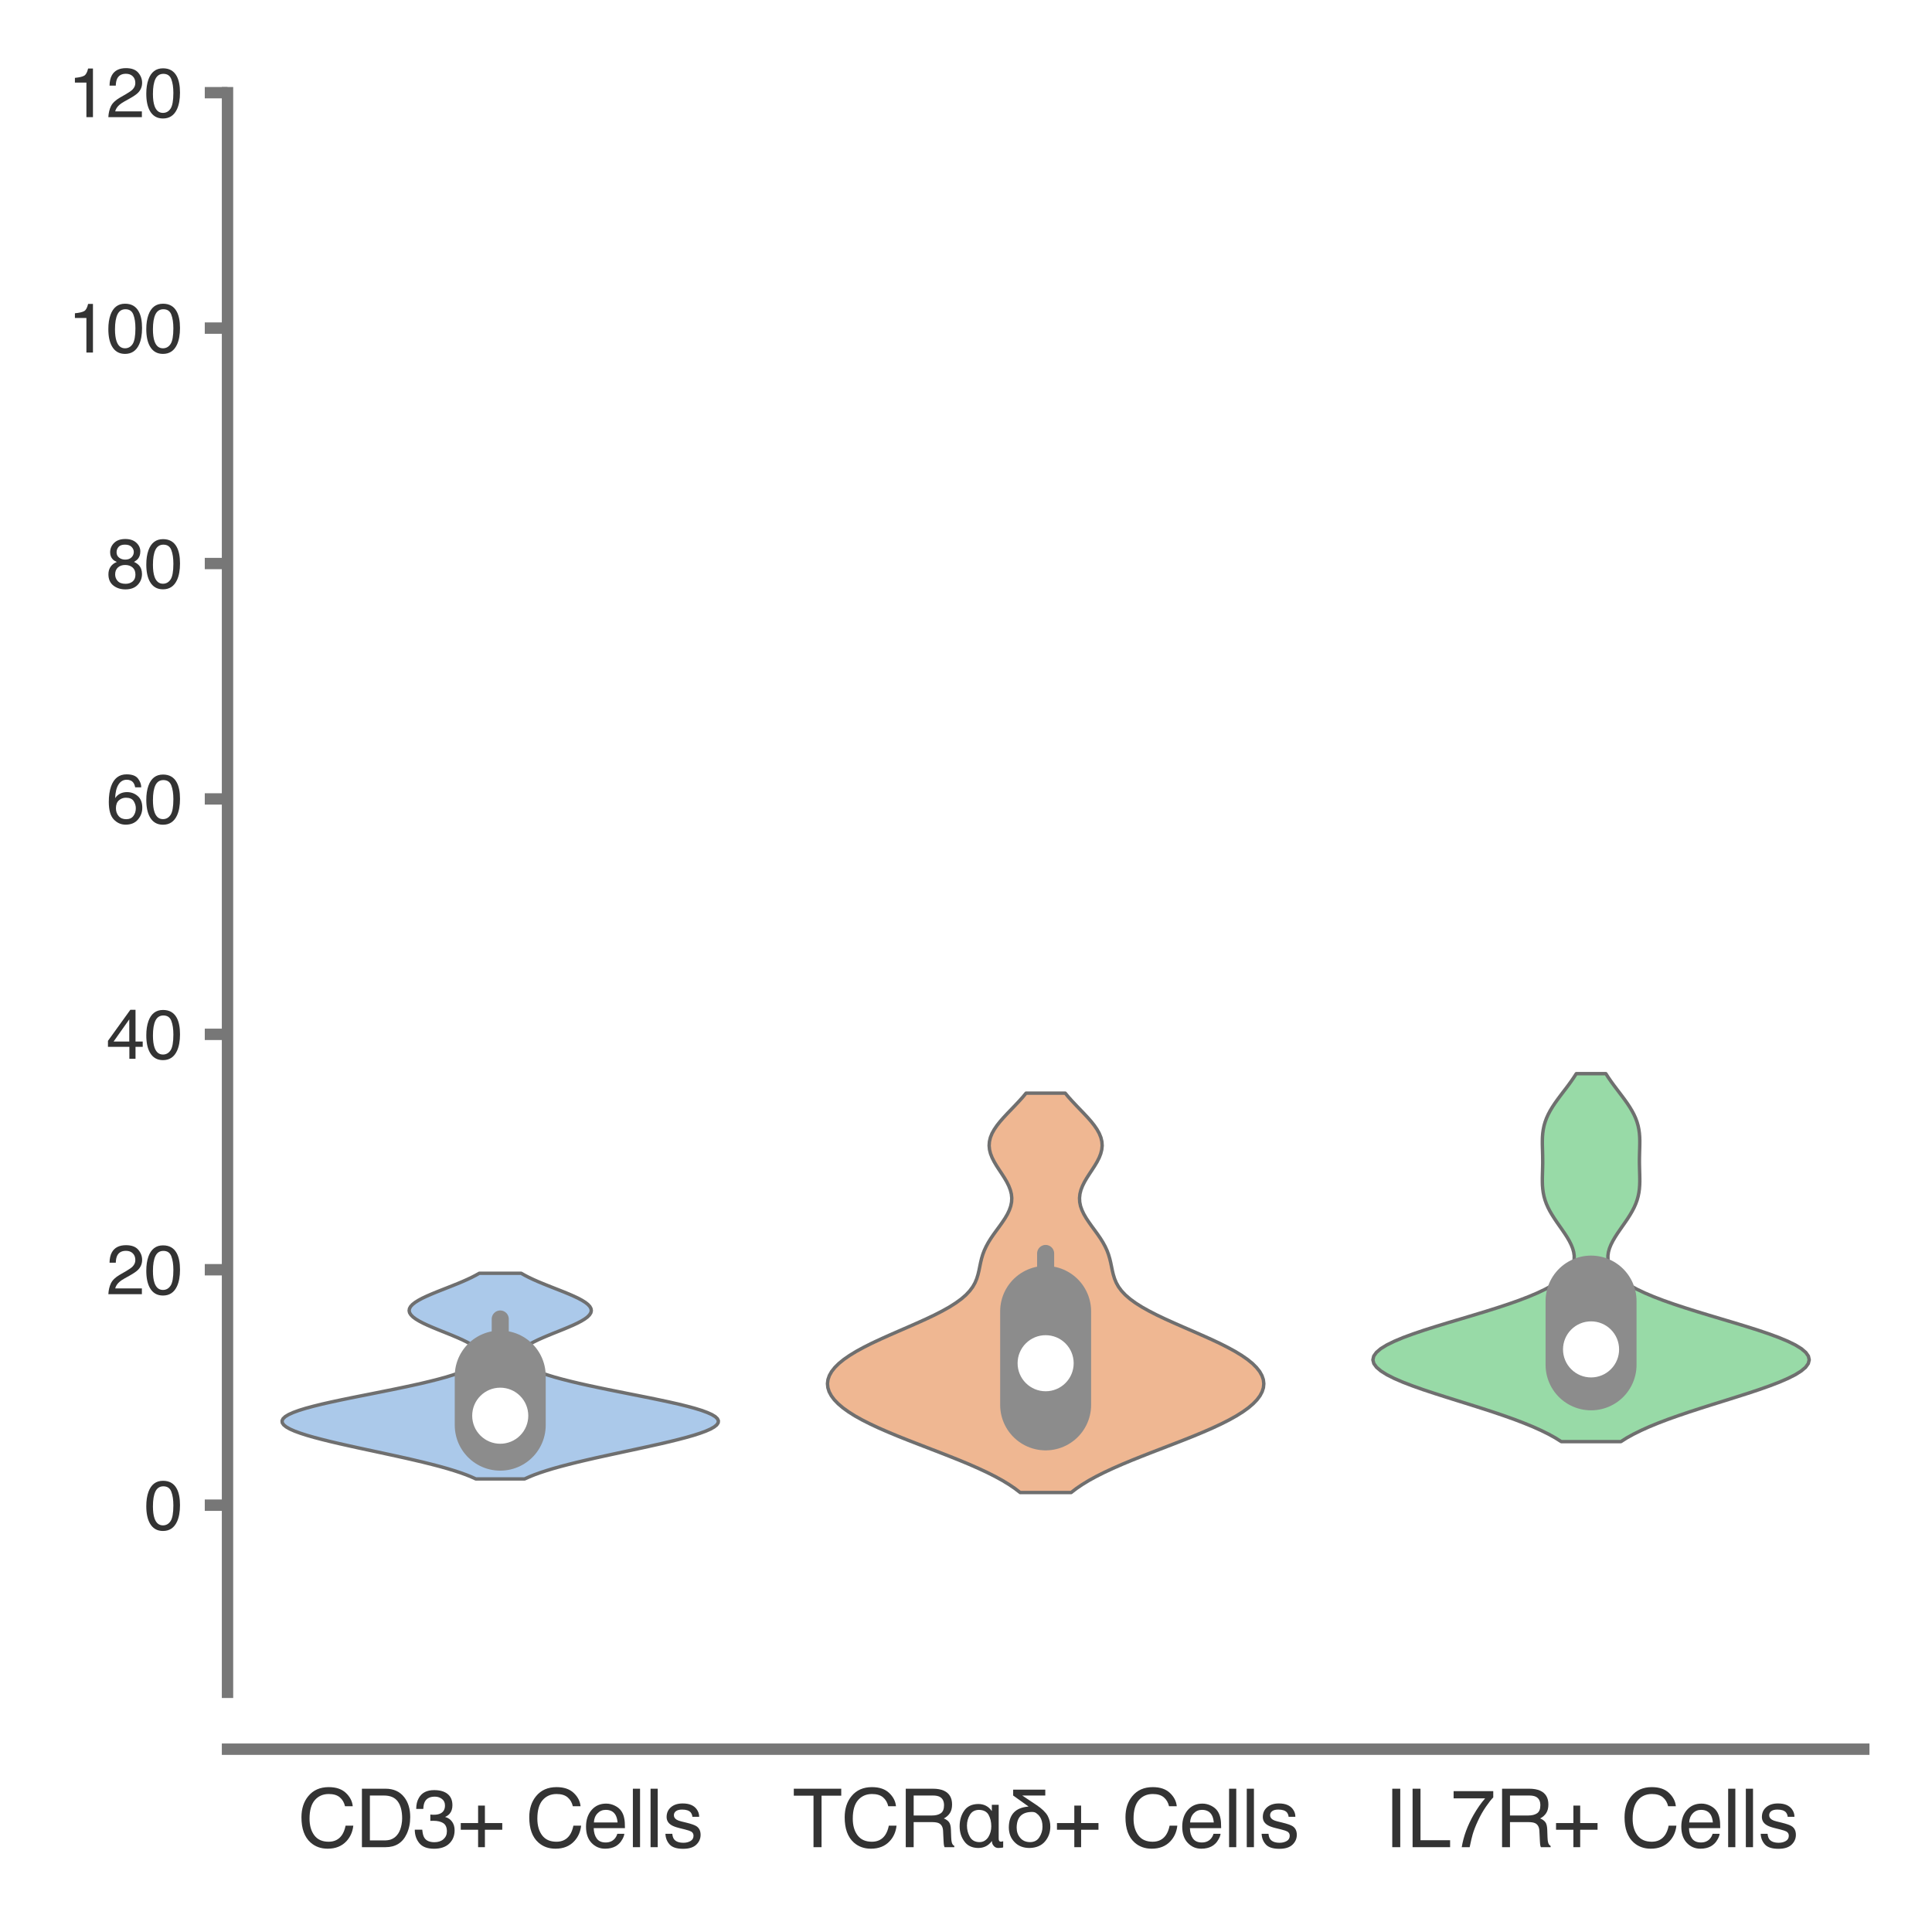 <?xml version="1.0" encoding="utf-8" standalone="no"?>
<!DOCTYPE svg PUBLIC "-//W3C//DTD SVG 1.1//EN"
  "http://www.w3.org/Graphics/SVG/1.1/DTD/svg11.dtd">
<svg xmlns:xlink="http://www.w3.org/1999/xlink" width="84.96pt" height="84.96pt" viewBox="0 0 84.96 84.96" xmlns="http://www.w3.org/2000/svg" version="1.1">
 <defs>
  <style type="text/css">*{stroke-linejoin: round; stroke-linecap: butt}</style>
 </defs>
 <g id="figure_1">
  <g id="patch_1">
   <path d="M 0 84.96 
L 84.96 84.96 
L 84.96 0 
L 0 0 
z
" style="fill: #ffffff"/>
  </g>
  <g id="axes_1">
   <g id="patch_2">
    <path d="M 10.005 74.42 
L 81.96 74.42 
L 81.96 4.076 
L 10.005 4.076 
z
" style="fill: #ffffff"/>
   </g>
   <g id="matplotlib.axis_1">
    <g id="xtick_1">
     <g id="text_1">
      <!-- CD3+ Cells -->
      <g style="fill: #333333" transform="translate(13.099 81.23) scale(0.035 -0.035)">
       <defs>
        <path id="Helvetica-43" d="M 2422 4716 
Q 3294 4716 3775 4256 
Q 4256 3797 4309 3213 
L 3703 3213 
Q 3600 3656 3292 3915 
Q 2984 4175 2428 4175 
Q 1750 4175 1333 3698 
Q 916 3222 916 2238 
Q 916 1431 1292 929 
Q 1669 428 2416 428 
Q 3103 428 3463 956 
Q 3653 1234 3747 1688 
L 4353 1688 
Q 4272 963 3816 472 
Q 3269 -119 2341 -119 
Q 1541 -119 997 366 
Q 281 1006 281 2344 
Q 281 3359 819 4009 
Q 1400 4716 2422 4716 
z
M 2297 4716 
L 2297 4716 
z
" transform="scale(0.016)"/>
        <path id="Helvetica-44" d="M 2250 531 
Q 2566 531 2769 597 
Q 3131 719 3363 1066 
Q 3547 1344 3628 1778 
Q 3675 2038 3675 2259 
Q 3675 3113 3336 3584 
Q 2997 4056 2244 4056 
L 1141 4056 
L 1141 531 
L 2250 531 
z
M 516 4591 
L 2375 4591 
Q 3322 4591 3844 3919 
Q 4309 3313 4309 2366 
Q 4309 1634 4034 1044 
Q 3550 0 2369 0 
L 516 0 
L 516 4591 
z
" transform="scale(0.016)"/>
        <path id="Helvetica-33" d="M 1663 -122 
Q 869 -122 511 314 
Q 153 750 153 1375 
L 741 1375 
Q 778 941 903 744 
Q 1122 391 1694 391 
Q 2138 391 2406 628 
Q 2675 866 2675 1241 
Q 2675 1703 2392 1887 
Q 2109 2072 1606 2072 
Q 1550 2072 1492 2070 
Q 1434 2069 1375 2066 
L 1375 2563 
Q 1463 2553 1522 2550 
Q 1581 2547 1650 2547 
Q 1966 2547 2169 2647 
Q 2525 2822 2525 3272 
Q 2525 3606 2287 3787 
Q 2050 3969 1734 3969 
Q 1172 3969 956 3594 
Q 838 3388 822 3006 
L 266 3006 
Q 266 3506 466 3856 
Q 809 4481 1675 4481 
Q 2359 4481 2734 4176 
Q 3109 3872 3109 3294 
Q 3109 2881 2888 2625 
Q 2750 2466 2531 2375 
Q 2884 2278 3082 2001 
Q 3281 1725 3281 1325 
Q 3281 684 2859 281 
Q 2438 -122 1663 -122 
z
" transform="scale(0.016)"/>
        <path id="Helvetica-2b" d="M 288 1369 
L 288 1894 
L 1650 1894 
L 1650 3266 
L 2184 3266 
L 2184 1894 
L 3547 1894 
L 3547 1369 
L 2184 1369 
L 2184 0 
L 1650 0 
L 1650 1369 
L 288 1369 
z
" transform="scale(0.016)"/>
        <path id="Helvetica-20" transform="scale(0.016)"/>
        <path id="Helvetica-65" d="M 1806 3422 
Q 2163 3422 2497 3255 
Q 2831 3088 3006 2822 
Q 3175 2569 3231 2231 
Q 3281 2000 3281 1494 
L 828 1494 
Q 844 984 1069 676 
Q 1294 369 1766 369 
Q 2206 369 2469 659 
Q 2619 828 2681 1050 
L 3234 1050 
Q 3213 866 3089 639 
Q 2966 413 2813 269 
Q 2556 19 2178 -69 
Q 1975 -119 1719 -119 
Q 1094 -119 659 336 
Q 225 791 225 1609 
Q 225 2416 662 2919 
Q 1100 3422 1806 3422 
z
M 2703 1941 
Q 2669 2306 2544 2525 
Q 2313 2931 1772 2931 
Q 1384 2931 1121 2651 
Q 859 2372 844 1941 
L 2703 1941 
z
M 1753 3428 
L 1753 3428 
z
" transform="scale(0.016)"/>
        <path id="Helvetica-6c" d="M 428 4591 
L 991 4591 
L 991 0 
L 428 0 
L 428 4591 
z
" transform="scale(0.016)"/>
        <path id="Helvetica-73" d="M 747 1050 
Q 772 769 888 619 
Q 1100 347 1625 347 
Q 1938 347 2175 483 
Q 2413 619 2413 903 
Q 2413 1119 2222 1231 
Q 2100 1300 1741 1391 
L 1294 1503 
Q 866 1609 663 1741 
Q 300 1969 300 2372 
Q 300 2847 642 3140 
Q 984 3434 1563 3434 
Q 2319 3434 2653 2991 
Q 2863 2709 2856 2384 
L 2325 2384 
Q 2309 2575 2191 2731 
Q 1997 2953 1519 2953 
Q 1200 2953 1036 2831 
Q 872 2709 872 2509 
Q 872 2291 1088 2159 
Q 1213 2081 1456 2022 
L 1828 1931 
Q 2434 1784 2641 1647 
Q 2969 1431 2969 969 
Q 2969 522 2630 197 
Q 2291 -128 1597 -128 
Q 850 -128 539 211 
Q 228 550 206 1050 
L 747 1050 
z
M 1578 3428 
L 1578 3428 
z
" transform="scale(0.016)"/>
       </defs>
       <use xlink:href="#Helvetica-43"/>
       <use xlink:href="#Helvetica-44" x="72.217"/>
       <use xlink:href="#Helvetica-33" x="144.434"/>
       <use xlink:href="#Helvetica-2b" x="200.049"/>
       <use xlink:href="#Helvetica-20" x="258.447"/>
       <use xlink:href="#Helvetica-43" x="286.23"/>
       <use xlink:href="#Helvetica-65" x="358.447"/>
       <use xlink:href="#Helvetica-6c" x="414.062"/>
       <use xlink:href="#Helvetica-6c" x="436.279"/>
       <use xlink:href="#Helvetica-73" x="458.496"/>
      </g>
     </g>
    </g>
    <g id="xtick_2">
     <g id="text_2">
      <!-- TCRαδ+ Cells -->
      <g style="fill: #333333" transform="translate(34.85 81.23) scale(0.035 -0.035)">
       <defs>
        <path id="Helvetica-54" d="M 3828 4591 
L 3828 4044 
L 2281 4044 
L 2281 0 
L 1650 0 
L 1650 4044 
L 103 4044 
L 103 4591 
L 3828 4591 
z
" transform="scale(0.016)"/>
        <path id="Helvetica-52" d="M 2622 2488 
Q 3059 2488 3314 2663 
Q 3569 2838 3569 3294 
Q 3569 3784 3213 3963 
Q 3022 4056 2703 4056 
L 1184 4056 
L 1184 2488 
L 2622 2488 
z
M 563 4591 
L 2688 4591 
Q 3213 4591 3553 4438 
Q 4200 4144 4200 3353 
Q 4200 2941 4029 2678 
Q 3859 2416 3553 2256 
Q 3822 2147 3958 1969 
Q 4094 1791 4109 1391 
L 4131 775 
Q 4141 513 4175 384 
Q 4231 166 4375 103 
L 4375 0 
L 3613 0 
Q 3581 59 3562 153 
Q 3544 247 3531 516 
L 3494 1281 
Q 3472 1731 3159 1884 
Q 2981 1969 2600 1969 
L 1184 1969 
L 1184 0 
L 563 0 
L 563 4591 
z
" transform="scale(0.016)"/>
        <path id="Helvetica-3b1" d="M 3347 703 
Q 3334 428 3525 434 
Q 3641 434 3700 475 
L 3700 -19 
Q 3628 -44 3513 -50 
Q 3391 -63 3309 -63 
Q 3084 -56 2956 103 
Q 2816 256 2816 475 
L 2803 475 
Q 2413 -63 1734 -63 
Q 1006 -50 647 459 
Q 281 953 281 1644 
Q 281 2350 634 2859 
Q 984 3378 1741 3391 
Q 2413 3391 2797 2847 
L 2809 2847 
L 2809 3328 
L 3347 3328 
L 3347 703 
z
M 1825 397 
Q 2075 397 2253 513 
Q 2425 622 2541 806 
Q 2766 1184 2766 1638 
Q 2766 2144 2559 2528 
Q 2350 2919 1797 2931 
Q 1306 2919 1081 2534 
Q 856 2156 856 1697 
Q 856 1209 1081 819 
Q 1306 409 1825 397 
z
" transform="scale(0.016)"/>
        <path id="Helvetica-3b4" d="M 666 4519 
L 3188 4519 
L 3188 4056 
L 1394 4056 
L 1394 4044 
L 2509 3303 
Q 3134 2881 3372 2469 
Q 3591 2053 3584 1600 
Q 3578 934 3163 447 
Q 2738 -50 1938 -63 
Q 1203 -56 769 403 
Q 331 850 325 1556 
Q 341 3066 1863 3188 
L 1863 3200 
L 666 4056 
L 666 4519 
z
M 1991 397 
Q 2497 403 2731 794 
Q 2969 1166 2969 1606 
Q 2969 1856 2919 2041 
Q 2866 2222 2791 2344 
Q 2713 2463 2638 2541 
Q 2559 2619 2509 2650 
Q 2381 2766 2156 2766 
Q 947 2766 941 1528 
Q 941 1056 1216 738 
Q 1491 403 1991 397 
z
" transform="scale(0.016)"/>
       </defs>
       <use xlink:href="#Helvetica-54"/>
       <use xlink:href="#Helvetica-43" x="61.084"/>
       <use xlink:href="#Helvetica-52" x="133.301"/>
       <use xlink:href="#Helvetica-3b1" x="205.518"/>
       <use xlink:href="#Helvetica-3b4" x="266.602"/>
       <use xlink:href="#Helvetica-2b" x="327.686"/>
       <use xlink:href="#Helvetica-20" x="386.084"/>
       <use xlink:href="#Helvetica-43" x="413.867"/>
       <use xlink:href="#Helvetica-65" x="486.084"/>
       <use xlink:href="#Helvetica-6c" x="541.699"/>
       <use xlink:href="#Helvetica-6c" x="563.916"/>
       <use xlink:href="#Helvetica-73" x="586.133"/>
      </g>
     </g>
    </g>
    <g id="xtick_3">
     <g id="text_3">
      <!-- IL7R+ Cells -->
      <g style="fill: #333333" transform="translate(60.873 81.23) scale(0.035 -0.035)">
       <defs>
        <path id="Helvetica-49" d="M 628 4591 
L 1256 4591 
L 1256 0 
L 628 0 
L 628 4591 
z
" transform="scale(0.016)"/>
        <path id="Helvetica-4c" d="M 488 4591 
L 1109 4591 
L 1109 547 
L 3434 547 
L 3434 0 
L 488 0 
L 488 4591 
z
" transform="scale(0.016)"/>
        <path id="Helvetica-37" d="M 3347 4400 
L 3347 3909 
Q 3131 3700 2773 3181 
Q 2416 2663 2141 2063 
Q 1869 1478 1728 997 
Q 1638 688 1494 0 
L 872 0 
Q 1084 1281 1809 2550 
Q 2238 3294 2709 3834 
L 234 3834 
L 234 4400 
L 3347 4400 
z
" transform="scale(0.016)"/>
       </defs>
       <use xlink:href="#Helvetica-49"/>
       <use xlink:href="#Helvetica-4c" x="27.783"/>
       <use xlink:href="#Helvetica-37" x="83.398"/>
       <use xlink:href="#Helvetica-52" x="139.014"/>
       <use xlink:href="#Helvetica-2b" x="211.23"/>
       <use xlink:href="#Helvetica-20" x="269.629"/>
       <use xlink:href="#Helvetica-43" x="297.412"/>
       <use xlink:href="#Helvetica-65" x="369.629"/>
       <use xlink:href="#Helvetica-6c" x="425.244"/>
       <use xlink:href="#Helvetica-6c" x="447.461"/>
       <use xlink:href="#Helvetica-73" x="469.678"/>
      </g>
     </g>
    </g>
   </g>
   <g id="matplotlib.axis_2">
    <g id="ytick_1">
     <g id="line2d_1">
      <defs>
       <path id="m6d36ec9fcf" d="M 0 0 
L -1 0 
" style="stroke: #777777; stroke-width: 0.5"/>
      </defs>
      <g>
       <use xlink:href="#m6d36ec9fcf" x="10.005" y="66.19" style="fill: #777777; stroke: #777777; stroke-width: 0.5"/>
      </g>
     </g>
     <g id="text_4">
      <!-- 0 -->
      <g style="fill: #333333" transform="translate(6.337 67.266) scale(0.03 -0.03)">
       <defs>
        <path id="Helvetica-30" d="M 1731 4475 
Q 2600 4475 2988 3759 
Q 3288 3206 3288 2244 
Q 3288 1331 3016 734 
Q 2622 -122 1728 -122 
Q 922 -122 528 578 
Q 200 1163 200 2147 
Q 200 2909 397 3456 
Q 766 4475 1731 4475 
z
M 1725 391 
Q 2163 391 2422 778 
Q 2681 1166 2681 2222 
Q 2681 2984 2493 3476 
Q 2306 3969 1766 3969 
Q 1269 3969 1039 3501 
Q 809 3034 809 2125 
Q 809 1441 956 1025 
Q 1181 391 1725 391 
z
" transform="scale(0.016)"/>
       </defs>
       <use xlink:href="#Helvetica-30"/>
      </g>
     </g>
    </g>
    <g id="ytick_2">
     <g id="line2d_2">
      <g>
       <use xlink:href="#m6d36ec9fcf" x="10.005" y="55.837" style="fill: #777777; stroke: #777777; stroke-width: 0.5"/>
      </g>
     </g>
     <g id="text_5">
      <!-- 20 -->
      <g style="fill: #333333" transform="translate(4.669 56.913) scale(0.03 -0.03)">
       <defs>
        <path id="Helvetica-32" d="M 200 0 
Q 231 578 439 1006 
Q 647 1434 1250 1784 
L 1850 2131 
Q 2253 2366 2416 2531 
Q 2672 2791 2672 3125 
Q 2672 3516 2437 3745 
Q 2203 3975 1813 3975 
Q 1234 3975 1013 3538 
Q 894 3303 881 2888 
L 309 2888 
Q 319 3472 525 3841 
Q 891 4491 1816 4491 
Q 2584 4491 2939 4075 
Q 3294 3659 3294 3150 
Q 3294 2613 2916 2231 
Q 2697 2009 2131 1694 
L 1703 1456 
Q 1397 1288 1222 1134 
Q 909 863 828 531 
L 3272 531 
L 3272 0 
L 200 0 
z
" transform="scale(0.016)"/>
       </defs>
       <use xlink:href="#Helvetica-32"/>
       <use xlink:href="#Helvetica-30" x="55.615"/>
      </g>
     </g>
    </g>
    <g id="ytick_3">
     <g id="line2d_3">
      <g>
       <use xlink:href="#m6d36ec9fcf" x="10.005" y="45.485" style="fill: #777777; stroke: #777777; stroke-width: 0.5"/>
      </g>
     </g>
     <g id="text_6">
      <!-- 40 -->
      <g style="fill: #333333" transform="translate(4.669 46.561) scale(0.03 -0.03)">
       <defs>
        <path id="Helvetica-34" d="M 2116 1584 
L 2116 3613 
L 681 1584 
L 2116 1584 
z
M 2125 0 
L 2125 1094 
L 163 1094 
L 163 1644 
L 2213 4488 
L 2688 4488 
L 2688 1584 
L 3347 1584 
L 3347 1094 
L 2688 1094 
L 2688 0 
L 2125 0 
z
" transform="scale(0.016)"/>
       </defs>
       <use xlink:href="#Helvetica-34"/>
       <use xlink:href="#Helvetica-30" x="55.615"/>
      </g>
     </g>
    </g>
    <g id="ytick_4">
     <g id="line2d_4">
      <g>
       <use xlink:href="#m6d36ec9fcf" x="10.005" y="35.133" style="fill: #777777; stroke: #777777; stroke-width: 0.5"/>
      </g>
     </g>
     <g id="text_7">
      <!-- 60 -->
      <g style="fill: #333333" transform="translate(4.669 36.209) scale(0.03 -0.03)">
       <defs>
        <path id="Helvetica-36" d="M 1872 4494 
Q 2622 4494 2917 4105 
Q 3213 3716 3213 3303 
L 2656 3303 
Q 2606 3569 2497 3719 
Q 2294 4000 1881 4000 
Q 1409 4000 1131 3564 
Q 853 3128 822 2316 
Q 1016 2600 1309 2741 
Q 1578 2866 1909 2866 
Q 2472 2866 2890 2506 
Q 3309 2147 3309 1434 
Q 3309 825 2912 354 
Q 2516 -116 1781 -116 
Q 1153 -116 697 361 
Q 241 838 241 1966 
Q 241 2800 444 3381 
Q 834 4494 1872 4494 
z
M 1831 384 
Q 2275 384 2495 682 
Q 2716 981 2716 1388 
Q 2716 1731 2519 2042 
Q 2322 2353 1803 2353 
Q 1441 2353 1167 2112 
Q 894 1872 894 1388 
Q 894 963 1142 673 
Q 1391 384 1831 384 
z
" transform="scale(0.016)"/>
       </defs>
       <use xlink:href="#Helvetica-36"/>
       <use xlink:href="#Helvetica-30" x="55.615"/>
      </g>
     </g>
    </g>
    <g id="ytick_5">
     <g id="line2d_5">
      <g>
       <use xlink:href="#m6d36ec9fcf" x="10.005" y="24.781" style="fill: #777777; stroke: #777777; stroke-width: 0.5"/>
      </g>
     </g>
     <g id="text_8">
      <!-- 80 -->
      <g style="fill: #333333" transform="translate(4.669 25.857) scale(0.03 -0.03)">
       <defs>
        <path id="Helvetica-38" d="M 1741 2600 
Q 2113 2600 2322 2808 
Q 2531 3016 2531 3303 
Q 2531 3553 2331 3762 
Q 2131 3972 1722 3972 
Q 1316 3972 1134 3762 
Q 953 3553 953 3272 
Q 953 2956 1187 2778 
Q 1422 2600 1741 2600 
z
M 1775 384 
Q 2166 384 2423 595 
Q 2681 806 2681 1225 
Q 2681 1659 2415 1884 
Q 2150 2109 1734 2109 
Q 1331 2109 1076 1879 
Q 822 1650 822 1244 
Q 822 894 1055 639 
Q 1288 384 1775 384 
z
M 975 2384 
Q 741 2484 609 2619 
Q 363 2869 363 3269 
Q 363 3769 725 4128 
Q 1088 4488 1753 4488 
Q 2397 4488 2762 4148 
Q 3128 3809 3128 3356 
Q 3128 2938 2916 2678 
Q 2797 2531 2547 2391 
Q 2825 2263 2984 2097 
Q 3281 1784 3281 1284 
Q 3281 694 2884 283 
Q 2488 -128 1763 -128 
Q 1109 -128 657 226 
Q 206 581 206 1256 
Q 206 1653 400 1942 
Q 594 2231 975 2384 
z
" transform="scale(0.016)"/>
       </defs>
       <use xlink:href="#Helvetica-38"/>
       <use xlink:href="#Helvetica-30" x="55.615"/>
      </g>
     </g>
    </g>
    <g id="ytick_6">
     <g id="line2d_6">
      <g>
       <use xlink:href="#m6d36ec9fcf" x="10.005" y="14.428" style="fill: #777777; stroke: #777777; stroke-width: 0.5"/>
      </g>
     </g>
     <g id="text_9">
      <!-- 100 -->
      <g style="fill: #333333" transform="translate(3 15.504) scale(0.03 -0.03)">
       <defs>
        <path id="Helvetica-31" d="M 613 3169 
L 613 3600 
Q 1222 3659 1462 3798 
Q 1703 3938 1822 4456 
L 2266 4456 
L 2266 0 
L 1666 0 
L 1666 3169 
L 613 3169 
z
" transform="scale(0.016)"/>
       </defs>
       <use xlink:href="#Helvetica-31"/>
       <use xlink:href="#Helvetica-30" x="55.615"/>
       <use xlink:href="#Helvetica-30" x="111.23"/>
      </g>
     </g>
    </g>
    <g id="ytick_7">
     <g id="line2d_7">
      <g>
       <use xlink:href="#m6d36ec9fcf" x="10.005" y="4.076" style="fill: #777777; stroke: #777777; stroke-width: 0.5"/>
      </g>
     </g>
     <g id="text_10">
      <!-- 120 -->
      <g style="fill: #333333" transform="translate(3 5.152) scale(0.03 -0.03)">
       <use xlink:href="#Helvetica-31"/>
       <use xlink:href="#Helvetica-32" x="55.615"/>
       <use xlink:href="#Helvetica-30" x="111.23"/>
      </g>
     </g>
    </g>
   </g>
   <g id="PolyCollection_1">
    <defs>
     <path id="mbd097b2160" d="M 23.07 -19.924 
L 20.925 -19.924 
L 20.723 -20.015 
L 20.496 -20.107 
L 20.244 -20.198 
L 19.967 -20.289 
L 19.665 -20.381 
L 19.34 -20.472 
L 18.992 -20.563 
L 18.625 -20.655 
L 18.24 -20.746 
L 17.841 -20.838 
L 17.429 -20.929 
L 17.01 -21.02 
L 16.585 -21.112 
L 16.16 -21.203 
L 15.737 -21.294 
L 15.321 -21.386 
L 14.916 -21.477 
L 14.527 -21.568 
L 14.157 -21.66 
L 13.811 -21.751 
L 13.493 -21.842 
L 13.208 -21.934 
L 12.96 -22.025 
L 12.753 -22.116 
L 12.591 -22.208 
L 12.477 -22.299 
L 12.414 -22.391 
L 12.404 -22.482 
L 12.447 -22.573 
L 12.545 -22.665 
L 12.695 -22.756 
L 12.898 -22.847 
L 13.149 -22.939 
L 13.445 -23.03 
L 13.782 -23.121 
L 14.154 -23.213 
L 14.556 -23.304 
L 14.981 -23.395 
L 15.425 -23.487 
L 15.88 -23.578 
L 16.34 -23.669 
L 16.799 -23.761 
L 17.253 -23.852 
L 17.695 -23.944 
L 18.122 -24.035 
L 18.53 -24.126 
L 18.914 -24.218 
L 19.273 -24.309 
L 19.605 -24.4 
L 19.906 -24.492 
L 20.177 -24.583 
L 20.415 -24.674 
L 20.622 -24.766 
L 20.795 -24.857 
L 20.937 -24.948 
L 21.046 -25.04 
L 21.123 -25.131 
L 21.169 -25.222 
L 21.184 -25.314 
L 21.169 -25.405 
L 21.125 -25.496 
L 21.053 -25.588 
L 20.954 -25.679 
L 20.83 -25.771 
L 20.682 -25.862 
L 20.513 -25.953 
L 20.325 -26.045 
L 20.121 -26.136 
L 19.906 -26.227 
L 19.682 -26.319 
L 19.455 -26.41 
L 19.229 -26.501 
L 19.008 -26.593 
L 18.798 -26.684 
L 18.604 -26.775 
L 18.429 -26.867 
L 18.28 -26.958 
L 18.158 -27.049 
L 18.069 -27.141 
L 18.012 -27.232 
L 17.992 -27.324 
L 18.007 -27.415 
L 18.057 -27.506 
L 18.142 -27.598 
L 18.258 -27.689 
L 18.404 -27.78 
L 18.575 -27.872 
L 18.768 -27.963 
L 18.977 -28.054 
L 19.199 -28.146 
L 19.429 -28.237 
L 19.661 -28.328 
L 19.893 -28.42 
L 20.119 -28.511 
L 20.337 -28.602 
L 20.544 -28.694 
L 20.737 -28.785 
L 20.915 -28.877 
L 21.077 -28.968 
L 22.918 -28.968 
L 22.918 -28.968 
L 23.08 -28.877 
L 23.258 -28.785 
L 23.451 -28.694 
L 23.658 -28.602 
L 23.876 -28.511 
L 24.102 -28.42 
L 24.334 -28.328 
L 24.566 -28.237 
L 24.796 -28.146 
L 25.018 -28.054 
L 25.227 -27.963 
L 25.42 -27.872 
L 25.591 -27.78 
L 25.737 -27.689 
L 25.853 -27.598 
L 25.938 -27.506 
L 25.988 -27.415 
L 26.003 -27.324 
L 25.983 -27.232 
L 25.926 -27.141 
L 25.837 -27.049 
L 25.715 -26.958 
L 25.566 -26.867 
L 25.391 -26.775 
L 25.197 -26.684 
L 24.987 -26.593 
L 24.766 -26.501 
L 24.54 -26.41 
L 24.313 -26.319 
L 24.089 -26.227 
L 23.874 -26.136 
L 23.67 -26.045 
L 23.482 -25.953 
L 23.313 -25.862 
L 23.165 -25.771 
L 23.041 -25.679 
L 22.942 -25.588 
L 22.87 -25.496 
L 22.826 -25.405 
L 22.811 -25.314 
L 22.826 -25.222 
L 22.872 -25.131 
L 22.949 -25.04 
L 23.058 -24.948 
L 23.2 -24.857 
L 23.374 -24.766 
L 23.58 -24.674 
L 23.819 -24.583 
L 24.089 -24.492 
L 24.39 -24.4 
L 24.722 -24.309 
L 25.081 -24.218 
L 25.465 -24.126 
L 25.873 -24.035 
L 26.3 -23.944 
L 26.742 -23.852 
L 27.196 -23.761 
L 27.655 -23.669 
L 28.115 -23.578 
L 28.57 -23.487 
L 29.014 -23.395 
L 29.439 -23.304 
L 29.841 -23.213 
L 30.213 -23.121 
L 30.55 -23.03 
L 30.846 -22.939 
L 31.097 -22.847 
L 31.3 -22.756 
L 31.451 -22.665 
L 31.548 -22.573 
L 31.591 -22.482 
L 31.581 -22.391 
L 31.518 -22.299 
L 31.404 -22.208 
L 31.242 -22.116 
L 31.035 -22.025 
L 30.787 -21.934 
L 30.502 -21.842 
L 30.184 -21.751 
L 29.838 -21.66 
L 29.468 -21.568 
L 29.079 -21.477 
L 28.674 -21.386 
L 28.258 -21.294 
L 27.836 -21.203 
L 27.41 -21.112 
L 26.985 -21.02 
L 26.566 -20.929 
L 26.154 -20.838 
L 25.755 -20.746 
L 25.37 -20.655 
L 25.003 -20.563 
L 24.655 -20.472 
L 24.33 -20.381 
L 24.028 -20.289 
L 23.751 -20.198 
L 23.499 -20.107 
L 23.272 -20.015 
L 23.07 -19.924 
z
" style="stroke: #6f6f6f; stroke-width: 0.15"/>
    </defs>
    <g clip-path="url(#p2c984c60b9)">
     <use xlink:href="#mbd097b2160" x="0" y="84.96" style="fill: #abc9ea; stroke: #6f6f6f; stroke-width: 0.15"/>
    </g>
   </g>
   <g id="PolyCollection_2">
    <defs>
     <path id="mec9eed0c90" d="M 47.102 -19.325 
L 44.863 -19.325 
L 44.632 -19.502 
L 44.371 -19.679 
L 44.079 -19.857 
L 43.756 -20.034 
L 43.403 -20.212 
L 43.023 -20.389 
L 42.618 -20.567 
L 42.193 -20.744 
L 41.75 -20.921 
L 41.296 -21.099 
L 40.836 -21.276 
L 40.376 -21.454 
L 39.921 -21.631 
L 39.477 -21.808 
L 39.05 -21.986 
L 38.644 -22.163 
L 38.264 -22.341 
L 37.914 -22.518 
L 37.596 -22.695 
L 37.314 -22.873 
L 37.068 -23.05 
L 36.859 -23.228 
L 36.688 -23.405 
L 36.556 -23.582 
L 36.461 -23.76 
L 36.406 -23.937 
L 36.388 -24.115 
L 36.41 -24.292 
L 36.471 -24.469 
L 36.571 -24.647 
L 36.711 -24.824 
L 36.89 -25.002 
L 37.108 -25.179 
L 37.364 -25.356 
L 37.656 -25.534 
L 37.981 -25.711 
L 38.334 -25.889 
L 38.711 -26.066 
L 39.105 -26.243 
L 39.511 -26.421 
L 39.919 -26.598 
L 40.324 -26.776 
L 40.716 -26.953 
L 41.089 -27.13 
L 41.436 -27.308 
L 41.752 -27.485 
L 42.032 -27.663 
L 42.275 -27.84 
L 42.479 -28.017 
L 42.645 -28.195 
L 42.777 -28.372 
L 42.877 -28.55 
L 42.951 -28.727 
L 43.006 -28.905 
L 43.049 -29.082 
L 43.085 -29.259 
L 43.122 -29.437 
L 43.164 -29.614 
L 43.217 -29.792 
L 43.284 -29.969 
L 43.366 -30.146 
L 43.463 -30.324 
L 43.573 -30.501 
L 43.695 -30.679 
L 43.823 -30.856 
L 43.953 -31.033 
L 44.079 -31.211 
L 44.197 -31.388 
L 44.301 -31.566 
L 44.385 -31.743 
L 44.447 -31.92 
L 44.484 -32.098 
L 44.493 -32.275 
L 44.475 -32.453 
L 44.43 -32.63 
L 44.362 -32.807 
L 44.274 -32.985 
L 44.17 -33.162 
L 44.056 -33.34 
L 43.939 -33.517 
L 43.824 -33.694 
L 43.719 -33.872 
L 43.629 -34.049 
L 43.559 -34.227 
L 43.514 -34.404 
L 43.497 -34.581 
L 43.51 -34.759 
L 43.552 -34.936 
L 43.623 -35.114 
L 43.722 -35.291 
L 43.843 -35.468 
L 43.984 -35.646 
L 44.14 -35.823 
L 44.305 -36.001 
L 44.476 -36.178 
L 44.646 -36.356 
L 44.813 -36.533 
L 44.972 -36.71 
L 45.121 -36.888 
L 46.844 -36.888 
L 46.844 -36.888 
L 46.992 -36.71 
L 47.152 -36.533 
L 47.318 -36.356 
L 47.489 -36.178 
L 47.659 -36.001 
L 47.825 -35.823 
L 47.981 -35.646 
L 48.122 -35.468 
L 48.243 -35.291 
L 48.341 -35.114 
L 48.413 -34.936 
L 48.455 -34.759 
L 48.468 -34.581 
L 48.45 -34.404 
L 48.405 -34.227 
L 48.336 -34.049 
L 48.246 -33.872 
L 48.14 -33.694 
L 48.026 -33.517 
L 47.909 -33.34 
L 47.795 -33.162 
L 47.691 -32.985 
L 47.603 -32.807 
L 47.534 -32.63 
L 47.49 -32.453 
L 47.472 -32.275 
L 47.481 -32.098 
L 47.517 -31.92 
L 47.58 -31.743 
L 47.664 -31.566 
L 47.768 -31.388 
L 47.886 -31.211 
L 48.012 -31.033 
L 48.142 -30.856 
L 48.27 -30.679 
L 48.392 -30.501 
L 48.502 -30.324 
L 48.599 -30.146 
L 48.681 -29.969 
L 48.747 -29.792 
L 48.8 -29.614 
L 48.843 -29.437 
L 48.88 -29.259 
L 48.916 -29.082 
L 48.959 -28.905 
L 49.014 -28.727 
L 49.088 -28.55 
L 49.188 -28.372 
L 49.319 -28.195 
L 49.486 -28.017 
L 49.69 -27.84 
L 49.932 -27.663 
L 50.213 -27.485 
L 50.529 -27.308 
L 50.876 -27.13 
L 51.249 -26.953 
L 51.641 -26.776 
L 52.045 -26.598 
L 52.454 -26.421 
L 52.859 -26.243 
L 53.254 -26.066 
L 53.631 -25.889 
L 53.984 -25.711 
L 54.309 -25.534 
L 54.601 -25.356 
L 54.857 -25.179 
L 55.075 -25.002 
L 55.254 -24.824 
L 55.394 -24.647 
L 55.494 -24.469 
L 55.555 -24.292 
L 55.576 -24.115 
L 55.559 -23.937 
L 55.503 -23.76 
L 55.409 -23.582 
L 55.277 -23.405 
L 55.106 -23.228 
L 54.897 -23.05 
L 54.651 -22.873 
L 54.368 -22.695 
L 54.051 -22.518 
L 53.701 -22.341 
L 53.321 -22.163 
L 52.915 -21.986 
L 52.488 -21.808 
L 52.044 -21.631 
L 51.589 -21.454 
L 51.129 -21.276 
L 50.668 -21.099 
L 50.215 -20.921 
L 49.772 -20.744 
L 49.347 -20.567 
L 48.942 -20.389 
L 48.562 -20.212 
L 48.209 -20.034 
L 47.886 -19.857 
L 47.594 -19.679 
L 47.333 -19.502 
L 47.102 -19.325 
z
" style="stroke: #6f6f6f; stroke-width: 0.15"/>
    </defs>
    <g clip-path="url(#p2c984c60b9)">
     <use xlink:href="#mec9eed0c90" x="0" y="84.96" style="fill: #efb792; stroke: #6f6f6f; stroke-width: 0.15"/>
    </g>
   </g>
   <g id="PolyCollection_3">
    <defs>
     <path id="m5d01134e27" d="M 71.277 -21.564 
L 68.658 -21.564 
L 68.397 -21.728 
L 68.103 -21.891 
L 67.774 -22.054 
L 67.41 -22.218 
L 67.012 -22.381 
L 66.583 -22.545 
L 66.124 -22.708 
L 65.641 -22.872 
L 65.138 -23.035 
L 64.622 -23.199 
L 64.1 -23.362 
L 63.579 -23.526 
L 63.069 -23.689 
L 62.578 -23.852 
L 62.115 -24.016 
L 61.69 -24.179 
L 61.311 -24.343 
L 60.988 -24.506 
L 60.727 -24.67 
L 60.534 -24.833 
L 60.415 -24.997 
L 60.373 -25.16 
L 60.41 -25.324 
L 60.526 -25.487 
L 60.718 -25.651 
L 60.983 -25.814 
L 61.315 -25.977 
L 61.706 -26.141 
L 62.149 -26.304 
L 62.634 -26.468 
L 63.15 -26.631 
L 63.686 -26.795 
L 64.233 -26.958 
L 64.78 -27.122 
L 65.318 -27.285 
L 65.838 -27.449 
L 66.332 -27.612 
L 66.795 -27.775 
L 67.221 -27.939 
L 67.607 -28.102 
L 67.951 -28.266 
L 68.252 -28.429 
L 68.51 -28.593 
L 68.724 -28.756 
L 68.898 -28.92 
L 69.032 -29.083 
L 69.13 -29.247 
L 69.193 -29.41 
L 69.224 -29.573 
L 69.227 -29.737 
L 69.203 -29.9 
L 69.157 -30.064 
L 69.091 -30.227 
L 69.009 -30.391 
L 68.914 -30.554 
L 68.808 -30.718 
L 68.697 -30.881 
L 68.582 -31.045 
L 68.468 -31.208 
L 68.358 -31.371 
L 68.254 -31.535 
L 68.158 -31.698 
L 68.074 -31.862 
L 68.002 -32.025 
L 67.943 -32.189 
L 67.897 -32.352 
L 67.864 -32.516 
L 67.842 -32.679 
L 67.829 -32.843 
L 67.825 -33.006 
L 67.825 -33.169 
L 67.829 -33.333 
L 67.834 -33.496 
L 67.838 -33.66 
L 67.841 -33.823 
L 67.84 -33.987 
L 67.838 -34.15 
L 67.834 -34.314 
L 67.829 -34.477 
L 67.825 -34.641 
L 67.825 -34.804 
L 67.83 -34.967 
L 67.843 -35.131 
L 67.866 -35.294 
L 67.9 -35.458 
L 67.947 -35.621 
L 68.007 -35.785 
L 68.081 -35.948 
L 68.167 -36.112 
L 68.265 -36.275 
L 68.373 -36.439 
L 68.489 -36.602 
L 68.61 -36.765 
L 68.734 -36.929 
L 68.859 -37.092 
L 68.982 -37.256 
L 69.1 -37.419 
L 69.212 -37.583 
L 69.318 -37.746 
L 70.617 -37.746 
L 70.617 -37.746 
L 70.722 -37.583 
L 70.835 -37.419 
L 70.953 -37.256 
L 71.076 -37.092 
L 71.2 -36.929 
L 71.324 -36.765 
L 71.445 -36.602 
L 71.561 -36.439 
L 71.669 -36.275 
L 71.767 -36.112 
L 71.854 -35.948 
L 71.928 -35.785 
L 71.988 -35.621 
L 72.035 -35.458 
L 72.069 -35.294 
L 72.092 -35.131 
L 72.105 -34.967 
L 72.11 -34.804 
L 72.109 -34.641 
L 72.106 -34.477 
L 72.101 -34.314 
L 72.097 -34.15 
L 72.094 -33.987 
L 72.094 -33.823 
L 72.097 -33.66 
L 72.101 -33.496 
L 72.106 -33.333 
L 72.109 -33.169 
L 72.11 -33.006 
L 72.105 -32.843 
L 72.093 -32.679 
L 72.071 -32.516 
L 72.037 -32.352 
L 71.992 -32.189 
L 71.933 -32.025 
L 71.861 -31.862 
L 71.776 -31.698 
L 71.681 -31.535 
L 71.577 -31.371 
L 71.466 -31.208 
L 71.352 -31.045 
L 71.238 -30.881 
L 71.126 -30.718 
L 71.021 -30.554 
L 70.926 -30.391 
L 70.843 -30.227 
L 70.777 -30.064 
L 70.731 -29.9 
L 70.708 -29.737 
L 70.711 -29.573 
L 70.742 -29.41 
L 70.805 -29.247 
L 70.902 -29.083 
L 71.037 -28.92 
L 71.21 -28.756 
L 71.425 -28.593 
L 71.683 -28.429 
L 71.983 -28.266 
L 72.328 -28.102 
L 72.714 -27.939 
L 73.14 -27.775 
L 73.603 -27.612 
L 74.097 -27.449 
L 74.617 -27.285 
L 75.154 -27.122 
L 75.701 -26.958 
L 76.248 -26.795 
L 76.785 -26.631 
L 77.301 -26.468 
L 77.786 -26.304 
L 78.228 -26.141 
L 78.62 -25.977 
L 78.952 -25.814 
L 79.217 -25.651 
L 79.409 -25.487 
L 79.524 -25.324 
L 79.561 -25.16 
L 79.519 -24.997 
L 79.401 -24.833 
L 79.208 -24.67 
L 78.947 -24.506 
L 78.623 -24.343 
L 78.245 -24.179 
L 77.82 -24.016 
L 77.357 -23.852 
L 76.866 -23.689 
L 76.355 -23.526 
L 75.835 -23.362 
L 75.312 -23.199 
L 74.796 -23.035 
L 74.294 -22.872 
L 73.811 -22.708 
L 73.352 -22.545 
L 72.922 -22.381 
L 72.525 -22.218 
L 72.161 -22.054 
L 71.831 -21.891 
L 71.537 -21.728 
L 71.277 -21.564 
z
" style="stroke: #6f6f6f; stroke-width: 0.15"/>
    </defs>
    <g clip-path="url(#p2c984c60b9)">
     <use xlink:href="#m5d01134e27" x="0" y="84.96" style="fill: #98daa7; stroke: #6f6f6f; stroke-width: 0.15"/>
    </g>
   </g>
   <g id="line2d_8">
    <path d="M 21.998 63.774 
L 21.998 58.003 
" clip-path="url(#p2c984c60b9)" style="fill: none; stroke: #8c8c8c; stroke-width: 0.75; stroke-linecap: round"/>
   </g>
   <g id="line2d_9">
    <path d="M 21.998 62.672 
L 21.998 60.511 
" clip-path="url(#p2c984c60b9)" style="fill: none; stroke: #8c8c8c; stroke-width: 4; stroke-linecap: round"/>
   </g>
   <g id="line2d_10">
    <path d="M 21.998 62.256 
" clip-path="url(#p2c984c60b9)" style="fill: none; stroke: #6f6f6f; stroke-width: 1.2; stroke-linecap: round"/>
    <defs>
     <path id="m35244ed825" d="M 0 0.833 
C 0.221 0.833 0.433 0.746 0.589 0.589 
C 0.746 0.433 0.833 0.221 0.833 0 
C 0.833 -0.221 0.746 -0.433 0.589 -0.589 
C 0.433 -0.746 0.221 -0.833 0 -0.833 
C -0.221 -0.833 -0.433 -0.746 -0.589 -0.589 
C -0.746 -0.433 -0.833 -0.221 -0.833 0 
C -0.833 0.221 -0.746 0.433 -0.589 0.589 
C -0.433 0.746 -0.221 0.833 0 0.833 
z
" style="stroke: #ffffff; stroke-width: 0.8"/>
    </defs>
    <g clip-path="url(#p2c984c60b9)">
     <use xlink:href="#m35244ed825" x="21.998" y="62.256" style="fill: #ffffff; stroke: #ffffff; stroke-width: 0.8"/>
    </g>
   </g>
   <g id="line2d_11">
    <path d="M 45.982 63.387 
L 45.982 55.121 
" clip-path="url(#p2c984c60b9)" style="fill: none; stroke: #8c8c8c; stroke-width: 0.75; stroke-linecap: round"/>
   </g>
   <g id="line2d_12">
    <path d="M 45.982 61.78 
L 45.982 57.668 
" clip-path="url(#p2c984c60b9)" style="fill: none; stroke: #8c8c8c; stroke-width: 4; stroke-linecap: round"/>
   </g>
   <g id="line2d_13">
    <path d="M 45.982 59.948 
" clip-path="url(#p2c984c60b9)" style="fill: none; stroke: #6f6f6f; stroke-width: 1.2; stroke-linecap: round"/>
    <g clip-path="url(#p2c984c60b9)">
     <use xlink:href="#m35244ed825" x="45.982" y="59.948" style="fill: #ffffff; stroke: #ffffff; stroke-width: 0.8"/>
    </g>
   </g>
   <g id="line2d_14">
    <path d="M 69.967 61.168 
L 69.967 57.215 
" clip-path="url(#p2c984c60b9)" style="fill: none; stroke: #8c8c8c; stroke-width: 0.75; stroke-linecap: round"/>
   </g>
   <g id="line2d_15">
    <path d="M 69.967 60.019 
L 69.967 57.215 
" clip-path="url(#p2c984c60b9)" style="fill: none; stroke: #8c8c8c; stroke-width: 4; stroke-linecap: round"/>
   </g>
   <g id="line2d_16">
    <path d="M 69.967 59.34 
" clip-path="url(#p2c984c60b9)" style="fill: none; stroke: #6f6f6f; stroke-width: 1.2; stroke-linecap: round"/>
    <g clip-path="url(#p2c984c60b9)">
     <use xlink:href="#m35244ed825" x="69.967" y="59.34" style="fill: #ffffff; stroke: #ffffff; stroke-width: 0.8"/>
    </g>
   </g>
   <g id="patch_3">
    <path d="M 10.005 74.42 
L 10.005 4.076 
" style="fill: none; stroke: #777777; stroke-width: 0.5; stroke-linejoin: miter; stroke-linecap: square"/>
   </g>
   <g id="patch_4">
    <path d="M 10.005 76.92 
L 81.96 76.92 
" style="fill: none; stroke: #777777; stroke-width: 0.5; stroke-linejoin: miter; stroke-linecap: square"/>
   </g>
  </g>
 </g>
 <defs>
  <clipPath id="p2c984c60b9">
   <rect x="10.005" y="4.076" width="71.955" height="70.343"/>
  </clipPath>
 </defs>
</svg>
